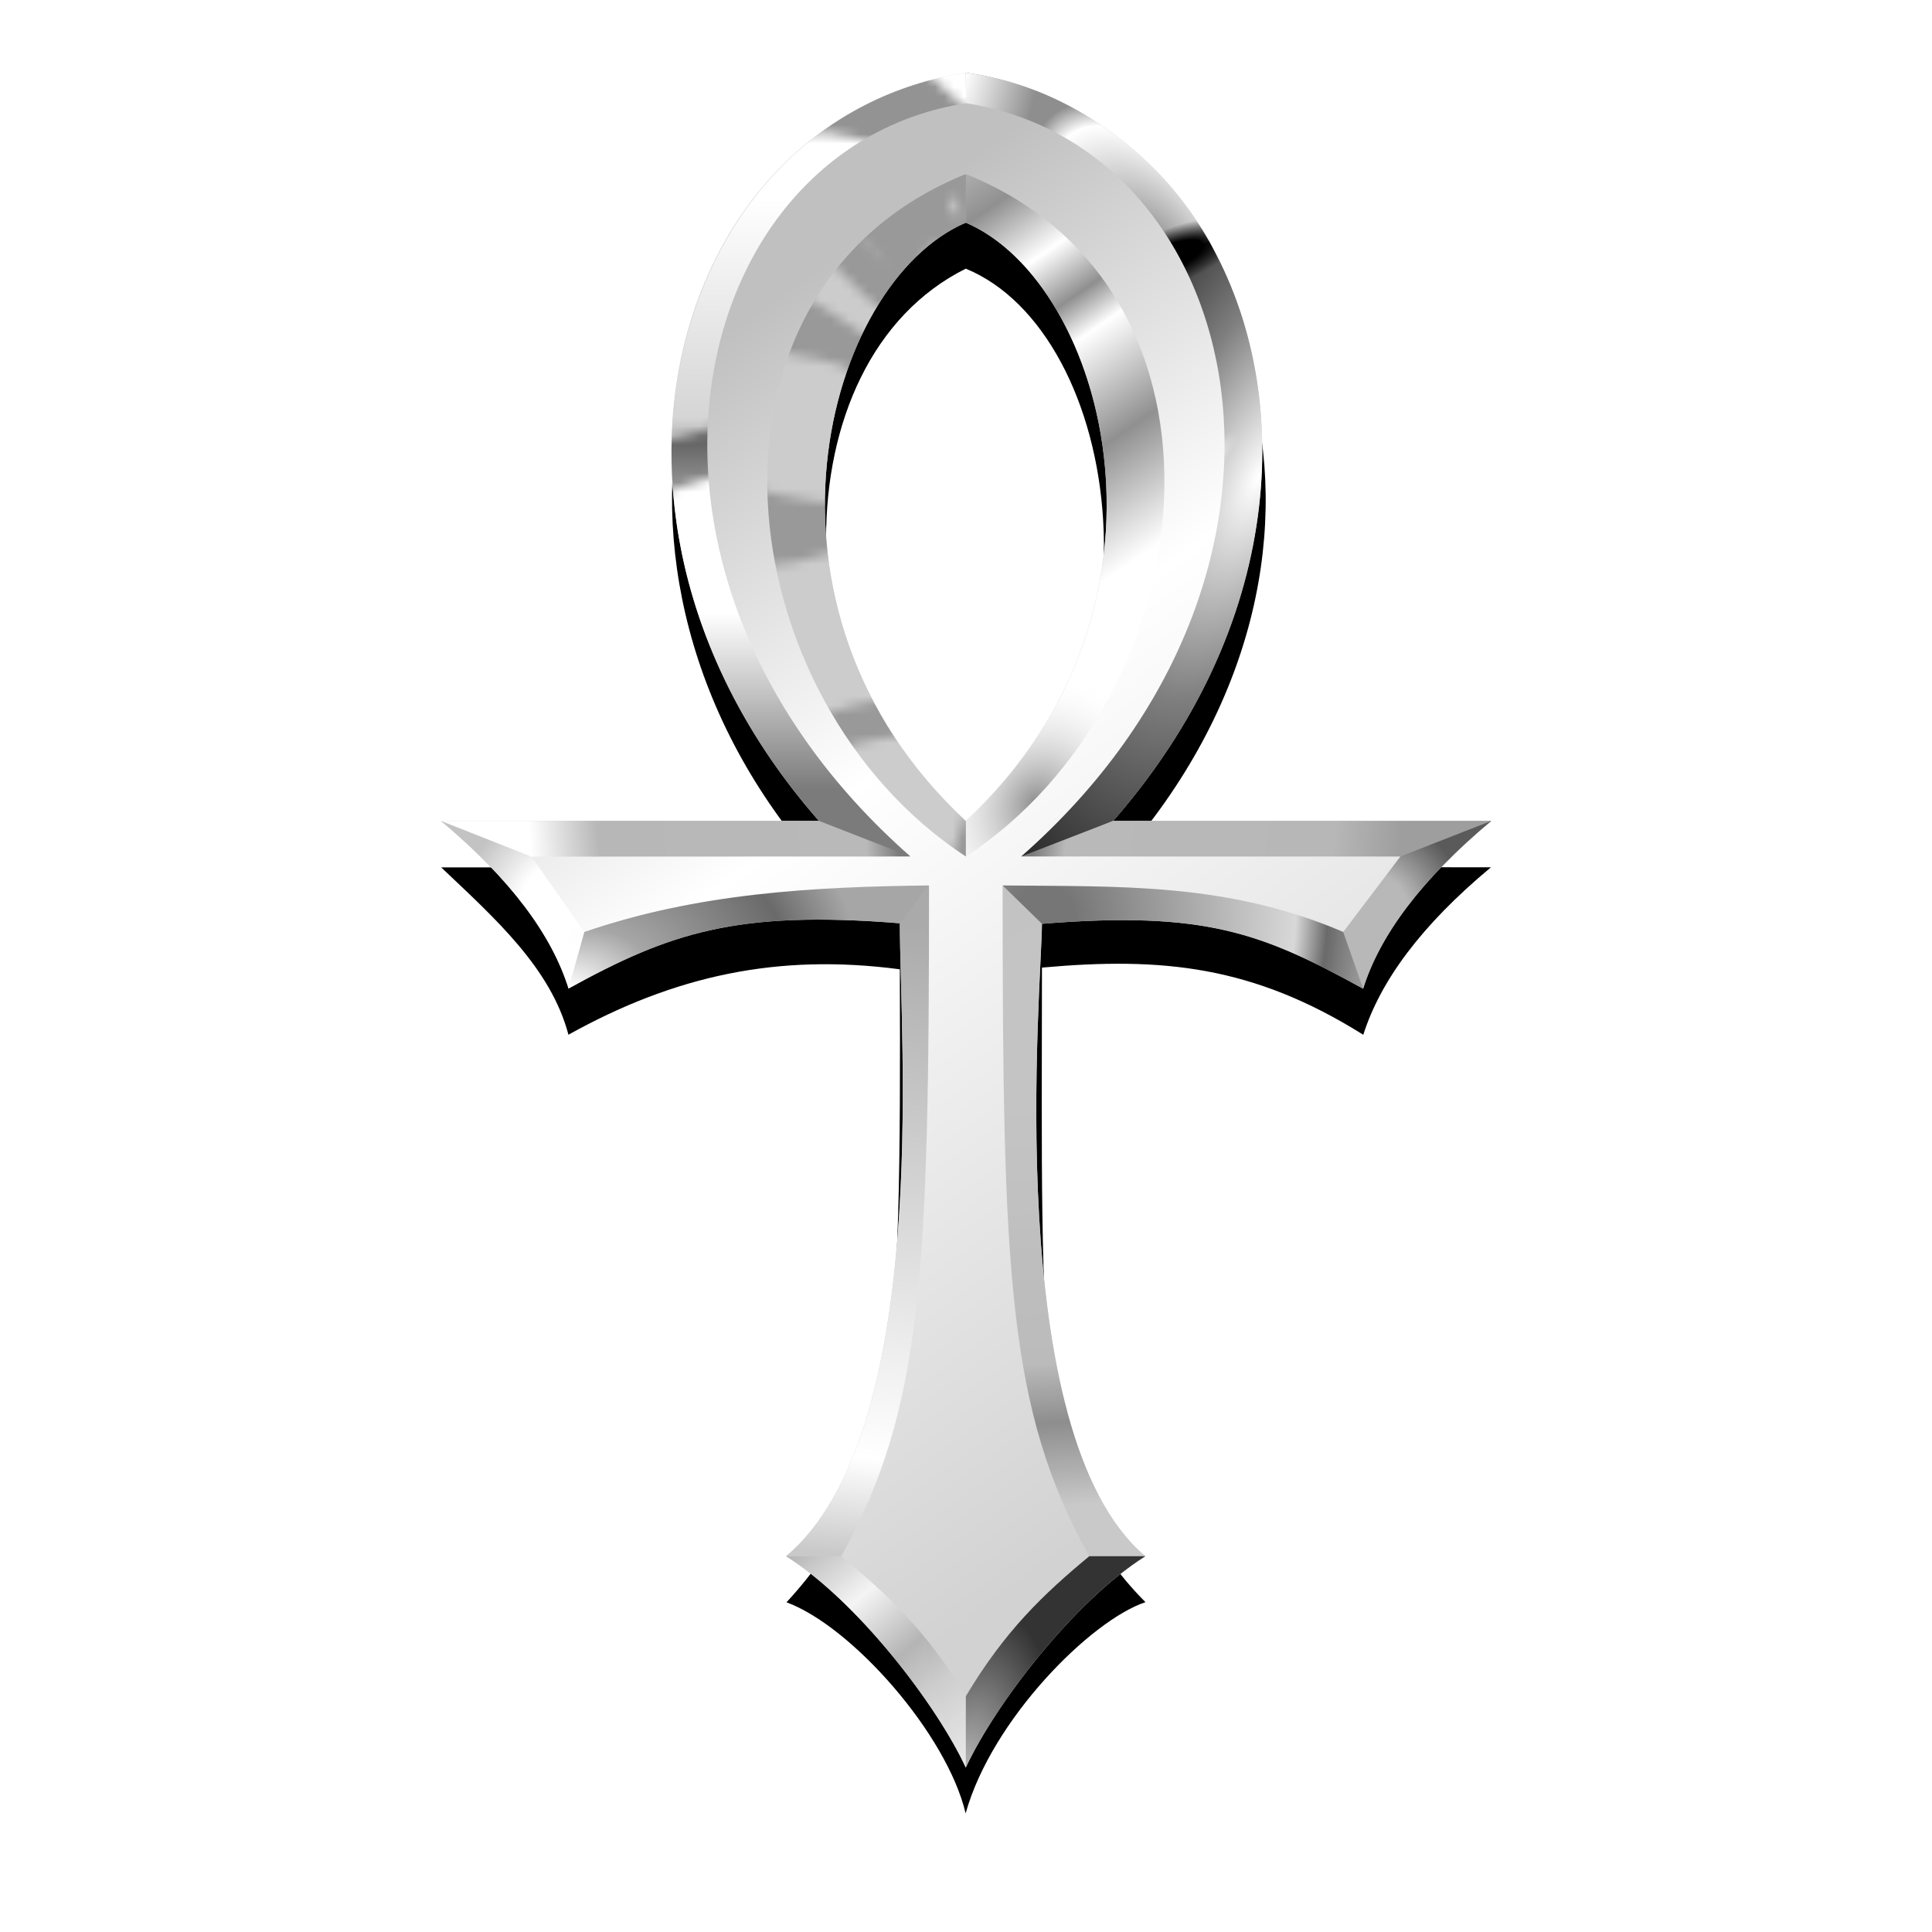 <?xml version="1.0" encoding="UTF-8"?>
<svg width="512px" height="512px" version="1.1" viewBox="0 0 200 200" xml:space="preserve" xmlns="http://www.w3.org/2000/svg"><defs><filter id="c" x="-.098" y="-.061" width="1.196" height="1.121" color-interpolation-filters="sRGB">
      <feGaussianBlur stdDeviation="4.439"/>
    </filter><linearGradient id="d" x1="142.88" x2="167.7" y1="6.085" y2="42.341" gradientTransform="matrix(.975 0 0 .975 -39.28 12.081)" gradientUnits="userSpaceOnUse">
      <stop stop-color="#adadad" offset="0"/>
      <stop stop-color="#909090" offset=".1"/>
      <stop stop-color="#fff" offset=".264"/>
      <stop stop-color="#8f8f8f" offset=".391"/>
      <stop stop-color="#fff" offset=".484"/>
      <stop stop-color="#909090" offset=".729"/>
      <stop stop-color="#fff" offset="1"/>
    </linearGradient><radialGradient id="e" cx="173.11" cy="50.61" r="12.412" gradientTransform="matrix(.786 .449 -.553 .967 -.905 -43.544)" gradientUnits="userSpaceOnUse">
      <stop stop-color="#8e8e8e" offset="0"/>
      <stop stop-color="#fff" stop-opacity="0" offset="1"/>
    </radialGradient><linearGradient id="f" x1="72.735" x2="72.735" y1="13.672" y2="89.743" gradientTransform="matrix(.975 0 0 .975 -1.341 -5.807)" gradientUnits="userSpaceOnUse">
      <stop stop-color="#fff" stop-opacity=".996" offset=".175"/>
      <stop stop-color="#d5d5d5" stop-opacity=".996" offset=".482"/>
      <stop stop-color="#afafaf" stop-opacity=".996" offset=".517"/>
      <stop stop-color="#fff" stop-opacity=".996" offset=".577"/>
      <stop stop-color="#fff" stop-opacity=".996" offset=".754"/>
      <stop stop-color="#7b7b7b" offset="1"/>
    </linearGradient><radialGradient id="g" cx="161.68" cy="28.904" r="9.928" gradientTransform="matrix(.786 -.576 1.06 1.447 -38.055 77.395)" gradientUnits="userSpaceOnUse">
      <stop stop-color="#838383" offset="0"/>
      <stop stop-color="#fff" offset=".844"/>
      <stop stop-color="#fff" stop-opacity="0" offset="1"/>
    </radialGradient><radialGradient id="h" cx="185.36" cy="56.123" r="14.238" gradientTransform="matrix(1.615 .727 -1.7 3.777 -73.741 -297.26)" gradientUnits="userSpaceOnUse">
      <stop stop-color="#fff" offset="0"/>
      <stop stop-color="#7f7f7f" offset=".417"/>
      <stop offset="1"/>
    </radialGradient><radialGradient id="i" cx="182.55" cy="56.494" r="14.238" gradientTransform="matrix(.259 -.266 .071 .069 128.19 93.441)" gradientUnits="userSpaceOnUse">
      <stop stop-color="#fff" offset=".198"/>
      <stop stop-color="#d9d9d9" stop-opacity="0" offset="1"/>
    </radialGradient><filter id="j" x="-.015" y="-.006" width="1.029" height="1.013" color-interpolation-filters="sRGB">
      <feGaussianBlur stdDeviation=".175"/>
    </filter><radialGradient id="k" cx="175.44" cy="27.123" r="6.822" gradientTransform="matrix(1.287 -.535 .164 .394 -109.76 110.08)" gradientUnits="userSpaceOnUse">
      <stop offset=".454"/>
      <stop stop-opacity="0" offset="1"/>
    </radialGradient><radialGradient id="l" cx="112.24" cy="141.59" r="3.704" gradientTransform="matrix(-2.172 -10.251 -14.871 3.151 2408.3 806.65)" gradientUnits="userSpaceOnUse">
      <stop stop-color="#fff" offset="0"/>
      <stop stop-color="#a6a6a6" offset=".156"/>
      <stop stop-color="#6a6a6a" offset=".406"/>
      <stop stop-color="#a6a6a6" offset=".534"/>
    </radialGradient><linearGradient id="m" x1="105.16" x2="112.77" y1="146.7" y2="147.36" gradientTransform="matrix(-5.552 0 0 5.552 681.13 -729.48)" gradientUnits="userSpaceOnUse">
      <stop stop-color="#7a7a7a" offset=".105"/>
      <stop stop-color="#b9b9b9" offset=".184"/>
      <stop stop-color="#b7b7b7" offset=".834"/>
      <stop stop-color="#fff" offset="1"/>
    </linearGradient><linearGradient id="n" x1="105.16" x2="112.77" y1="146.7" y2="147.36" gradientTransform="matrix(5.552 0 0 5.552 -481.17 -729.48)" gradientUnits="userSpaceOnUse">
      <stop stop-color="#7a7a7a" offset=".105"/>
      <stop stop-color="#b9b9b9" offset=".184"/>
      <stop stop-color="#b7b7b7" offset=".834"/>
      <stop stop-color="#9e9e9e" offset="1"/>
    </linearGradient><radialGradient id="o" cx="111.43" cy="149.02" r="1.375" gradientTransform="matrix(6.614 8.968 -11.124 8.204 1059.9 -2125.4)" gradientUnits="userSpaceOnUse">
      <stop stop-color="#b7b7b7" stop-opacity=".992" offset=".386"/>
      <stop stop-color="#5a5a5a" offset=".702"/>
    </radialGradient><radialGradient id="p" cx="111.7" cy="142.45" r="3.704" gradientTransform="matrix(-2.025 10.281 -9.254 -1.823 1652.4 -793.38)" gradientUnits="userSpaceOnUse">
      <stop stop-color="#767676" offset=".094"/>
      <stop stop-color="#d8d8d8" offset=".746"/>
      <stop stop-color="#6a6a6a" offset=".84"/>
      <stop stop-color="#969696" stop-opacity=".992" offset=".951"/>
    </radialGradient><linearGradient id="q" x1="102.26" x2="102.85" y1="159.42" y2="151.65" gradientTransform="matrix(-5.552 0 0 5.552 681.13 -729.48)" gradientUnits="userSpaceOnUse">
      <stop stop-color="#c9c9c9" offset="0"/>
      <stop stop-color="#8d8d8d" stop-opacity=".996" offset=".2"/>
      <stop stop-color="#bbb" offset=".344"/>
      <stop stop-color="#c4c4c4" stop-opacity=".996" offset="1"/>
    </linearGradient><radialGradient id="r" cx="104.71" cy="163.84" r="1.673" gradientTransform="matrix(5.439 1.117 -2.174 10.587 -113.29 -1668.6)" gradientUnits="userSpaceOnUse">
      <stop stop-color="#b4b4b4" offset="0"/>
      <stop stop-color="#333" offset=".917"/>
    </radialGradient><linearGradient id="s" x1="101.32" x2="104.67" y1="160.4" y2="164.34" gradientTransform="matrix(5.552 0 0 5.552 -481.17 -729.48)" gradientUnits="userSpaceOnUse">
      <stop stop-color="#b4b4b4" offset="0"/>
      <stop stop-color="#f4f4f4" stop-opacity=".992" offset=".288"/>
      <stop stop-color="#b4b4b4" stop-opacity=".992" offset=".541"/>
      <stop stop-color="#cecece" stop-opacity=".996" offset=".707"/>
      <stop stop-color="#e9e9e9" offset="1"/>
    </linearGradient><linearGradient id="t" x1="102.35" x2="103.44" y1="160.36" y2="148.6" gradientTransform="matrix(5.552 0 0 5.552 -481.17 -729.48)" gradientUnits="userSpaceOnUse">
      <stop stop-color="#c9c9c9" offset="0"/>
      <stop stop-color="#fff" offset=".154"/>
      <stop stop-color="#aaa" offset="1"/>
    </linearGradient><radialGradient id="u" cx="111.37" cy="148.97" r="1.375" gradientTransform="matrix(-6.614 8.968 11.124 8.204 -859.91 -2125.4)" gradientUnits="userSpaceOnUse">
      <stop stop-color="#fff" stop-opacity=".992" offset=".386"/>
      <stop stop-color="#c3c3c3" offset=".702"/>
    </radialGradient><filter id="a" x="-.179" y="-.128" width="1.357" height="1.197" color-interpolation-filters="sRGB">
      <feGaussianBlur stdDeviation="1.317"/>
    </filter><mask id="w" maskUnits="userSpaceOnUse">
      <path d="m65.85 9.404c-3.144-2.808-6.64-5.205-8.6-9.404l-10.425 8.016c4.567-2.542 16.534 2.996 21.099 4.537 1.924.65-3.995-4.014-2.074-3.149zm-12.157 29.202-24.912 8.59-2.516-.903c7.303-2.182 19.162-5.119 27.428-7.687z" fill="#fff" fill-opacity=".996" filter="url(#b)" stroke="#fcfcfc" stroke-linecap="square" stroke-width="4" style="mix-blend-mode:normal" paint-order="markers fill stroke"/>
    </mask><filter id="b" x="-.325" y="-.22" width="1.547" height="1.419" color-interpolation-filters="sRGB">
      <feGaussianBlur stdDeviation="3.034"/>
    </filter><radialGradient id="x" cx="103.91" cy="40.386" r="15.635" gradientTransform="matrix(.467 .124 -.679 2.551 78.881 -108.4)" gradientUnits="userSpaceOnUse">
      <stop stop-color="#fff" offset="0"/>
      <stop stop-color="#fff" stop-opacity="0" offset="1"/>
    </radialGradient><linearGradient id="y" x1="112.77" x2="96.571" y1="155.91" y2="133.31" gradientTransform="matrix(5.552 0 0 5.552 -481.17 -729.48)" gradientUnits="userSpaceOnUse">
      <stop stop-color="#d2d2d2" offset="0"/>
      <stop stop-color="#fff" offset=".5"/>
      <stop stop-color="silver" offset=".798"/>
    </linearGradient>
    
  <mask id="mask88" maskUnits="userSpaceOnUse"><g transform="matrix(1.026 0 0 1.026 -67.696 -3.4)"><path transform="matrix(.975 0 0 .975 65.981 3.313)" d="m31.614 72.396c-12.141.637-13.048 3.3-16.585 5.488l11.191 11.526 7.773 2.233 4.58-13.277zm-4.375-44.601c-2.077-.83-5.13-5.584-10.649-9l7.246.193 2.385 2.427 1.786-4.494 3.762-.04 3.206-7.23 1.727 13.614-6.873-3.793zm-.652 8.583c-2.752-1.971-11.557-8.583-16.532-9.19l-.077 1.72c1.975 5.032 11.682 1.642 16.608 7.47zm-3.298 15.695c-5.482.039-12.391-1.46-15.64-3.423l.615 6.178c6.126.267 10.503-.754 15.025-2.755z" fill="none" filter="url(#a)" stroke="#fefefe" stroke-linecap="square" stroke-width="4" paint-order="markers fill stroke"/></g></mask>
    
    
    
  
    
    
    
    
    
    
    
    
    
    
    
    
  
      
      
      
    
      
      
      
      
      
    </defs><path d="m84.82 89.79h-39.15c5.545 5.26 11.346 10.405 13.175 17.323 11.023-6.128 21.684-8.437 34.304-6.772.158 40.337-.431 53.28-11.731 65.527 6.762 2.493 16.592 13.61 18.544 21.851 2.71-9.719 12.962-19.983 18.616-21.864-11.493-11.555-10.748-25.475-10.715-65.689 12.474-1.13 21.892-.175 33.264 6.954 1.756-5.525 5.938-11.282 13.213-17.337l-39.114-.042c28.645-31.547 15.182-72.542-15.194-77.46-30.425 3.748-42.592 46.73-15.212 77.51zm15.157-61.978c16.082 6.595 21.845 42.292-.001 61.946-19.201-17.571-19.362-52.305.001-61.946z" filter="url(#c)" style="mix-blend-mode:normal"/><g stroke-linecap="square" stroke-linejoin="round"><g stroke-width="1.472">
      
    <path d="m100.03 7.519c-.015.002-.03.006-.046.008-.001-2e-4-.003-.001-.004-.001-.281.043-.556.096-.834.145-.181.032-.365.059-.545.094-.349.068-.694.145-1.038.223-.116.026-.234.048-.349.075-.238.056-.472.121-.707.182-.222.057-.446.111-.666.172-.038.011-.076.023-.114.034-18.781 5.311-29.263 25.482-25.445 47.231 1.707 9.854 6.347 20.032 14.489 29.296h-39.131c7.273 6.074 11.493 11.849 13.214 17.351 10.438-5.752 17.401-8.118 34.296-6.752 0 11.932 3.287 52.852-11.771 65.527 7.384 4.653 15.547 15.319 18.6 21.87 3.054-6.552 11.199-17.218 18.583-21.87-15.058-12.676-10.705-59.506-10.705-65.471 16.895-1.366 22.814.965 33.252 6.717 1.721-5.502 6.003-11.304 13.271-17.372h-39.147c.547-.622 1.072-1.249 1.588-1.879.004-.004.007-.009.011-.014.452-.553.892-1.109 1.321-1.669.113-.147.226-.295.338-.443.28-.371.552-.744.822-1.117 13.382-18.462 14.206-39.451 6.245-54.137-.408-.784-.859-1.559-1.351-2.325-1.34-2.117-2.885-4.061-4.638-5.832-5.003-5.019-11.69-8.896-19.538-10.028-2e-5-.005-.001-.01-.001-.015zm-.052 15.532c6.367 2.724 11.718 10.68 13.73 20.624 2.586 12.786-.349 28.858-13.735 41.32-23.8-22.153-14.546-55.718.005-61.944zm-.005 63.174.004 2.434v.004c-.002-.001-.003-.002-.005-.003z" fill="#ccc"/><path d="m99.983 7.527c-30.328 4.638-42.662 46.274-15.166 77.502l12.457 5.041c-6.407-7.047-23.155-26.601-20.613-45.314 1.673-12.31 16.664-27.275 23.368-30.963-.008-2.105 1.183-5.23-.046-6.266z" fill="url(#f)"/><path d="m99.979 18.013c30.328 4.638 34.134 47.683 0 70.674l-.001-3.691c23.8-22.154 14.555-55.722.001-61.946z" fill="url(#d)"/><path d="m99.979 18.013c30.328 4.638 34.134 47.683 0 70.674l-.005-3.691c23.8-22.154 14.562-55.722.008-61.946z" fill="url(#e)"/></g><path d="m99.983 7.527c29.352 3.953 42.74 46.224 15.244 77.452l-12.47 5.079c6.406-7.047 23.182-26.588 20.64-45.302-1.672-12.31-16.66-27.277-23.364-30.965l-.05-6.264z" fill="#8e8e8e" stroke-width="1.51"/><path d="m113.53 12.653c8.102 5.312 13.475 13.034 15.694 23.236l-10.186-1.439c-.728-3.406 5.807-8.656-4.136-6.747-1.465-2.037-2.517-3.271-4.584-5.478-.762-4.999-9.694-17.813 3.212-9.573z" fill="url(#g)" stroke-width="1.472" style="mix-blend-mode:normal"/><path d="m125.12 24.907c9.214 16.072 7.652 40.152-9.887 60.071l-12.476 5.078c6.407-7.047 23.183-26.587 20.641-45.301-.405-2.984-1.594-6.124-3.255-9.222-7.585-8.636 1.542-8.094 4.978-10.624z" fill="url(#h)" stroke-width="1.472"/><path transform="matrix(.975 0 0 .975 -50.439 .853)" d="m180.07 25.495c9.453 16.49 7.472 39.958-10.523 60.395l-12.795 5.21c6.573-7.23 23.785-27.278 21.177-46.478-.416-3.062-1.635-6.283-3.34-9.462-7.782-8.86 1.956-7.067 5.48-9.665z" fill="url(#i)" filter="url(#j)" stroke-width="1.51" style="mix-blend-mode:normal"/><path d="m122.18 20.571c2.212 2.758 3.893 5.702 4.922 8.714l-8.122 4.045c-1.506-2.512-3.288-4.969-5.176-7.262z" fill="url(#k)" stroke-width="1.472"/><path d="m99.982 91.358-39.332 1.083.083 3.159c-2.116.379-2.706 2.667-1.877 6.729 10.438-5.752 17.401-8.117 34.296-6.752l6.829 3.465z" fill="url(#l)" stroke-width="5.552"/><path d="m84.775 84.978h-39.133l12.356 7.646 39.279-2.555-3.031-1.405z" fill="url(#m)" stroke-width=".975"/><path d="m115.23 84.978 39.156-0-12.369 7.646-39.293-2.517 2.984-1.444z" fill="url(#n)" stroke-width=".975"/><g stroke-width="5.552"><path d="m138.53 96.023 6.431-7.359 9.422-3.686c-7.268 6.069-11.55 11.87-13.271 17.373z" fill="url(#o)"/><path d="m99.982 91.358h38.327l.741 5.117 2.063 5.876c-10.438-5.752-16.357-8.083-33.253-6.717l-7.878 3.408z" fill="url(#p)"/><path d="m103.79 91.659-1.084-1.01v70.455c5.286.001 8.594 1.736 15.863-1e-5-15.058-12.676-10.705-59.507-10.705-65.471z" fill="url(#q)"/><path d="m99.982 161.1c-.025 7.291-9.144 2.878 0 21.87 3.054-6.552 11.199-17.217 18.583-21.87z" fill="url(#r)"/><path d="m99.982 161.1v21.87c-3.054-6.552-11.215-17.217-18.6-21.87 3.587-3.278 12.4 0 18.6 0z" fill="url(#s)"/><path d="m93.153 95.577 4.125-5.508v71.035h-15.896c15.058-12.676 11.771-53.595 11.771-65.527z" fill="url(#t)"/><path d="m60.744 95.577-5.732-6.901-9.37-3.698c7.273 6.074 11.493 11.848 13.214 17.351z" fill="url(#u)"/></g></g><path d="m99.982 18.012c-30.328 4.638-34.143 47.683-.009 70.675l.001-3.691c-23.8-22.155-14.546-55.722.008-61.946z" fill="#ccc"/><path transform="matrix(.975 0 0 .975 65.981 3.313)" d="m34.884 15.081c-31.116 4.758-35.028 48.922-.008 72.511l.002-3.787c-24.42-22.73-14.925-57.169.006-63.555z" mask="url(#mask88)" opacity=".501" style="mix-blend-mode:normal"/><g stroke-linecap="square" stroke-linejoin="round"><path transform="matrix(.975 0 0 .975 35.85 4.624)" d="m65.85 2.97c-31.299 4.76-43.8 47.434-15.589 79.474l12.795 5.21c-6.573-7.23-23.785-27.278-21.177-46.478 1.716-12.63 17.093-27.986 23.971-31.77 3.167-1.743 0-3.183 0-6.435z" fill-opacity=".425" mask="url(#w)"/><path d="m99.983 7.527c29.811 4.105 42.707 46.274 15.211 77.502l-12.443 5.027c6.407-7.047 23.183-26.587 20.641-45.301-1.673-12.31-16.66-27.277-23.364-30.965z" fill="url(#x)" stroke-width=".975"/><path d="m100.01 10.684c-29.279 4.564-39.272 48.517-5.76 77.979l-39.233.014 5.481 7.798c11.706-4.021 23.639-4.675 35.675-4.814 0 40.171-.642 54.205-9.084 69.444 4.737 3.931 8.863 7.722 12.897 14.487 4.032-6.764 8.03-10.557 12.767-14.487-8.441-15.237-8.963-29.27-8.963-69.445 12.037.14 23.213-.342 35.264 4.815l5.912-7.81-39.254-.002c33.512-29.462 23.577-73.415-5.702-77.979zm-.027 7.33c29.84 12.047 24.866 54.38 0 70.649-24.867-16.271-29.84-58.606 0-70.649z" fill="url(#y)" stroke-width=".975"/></g></svg>

